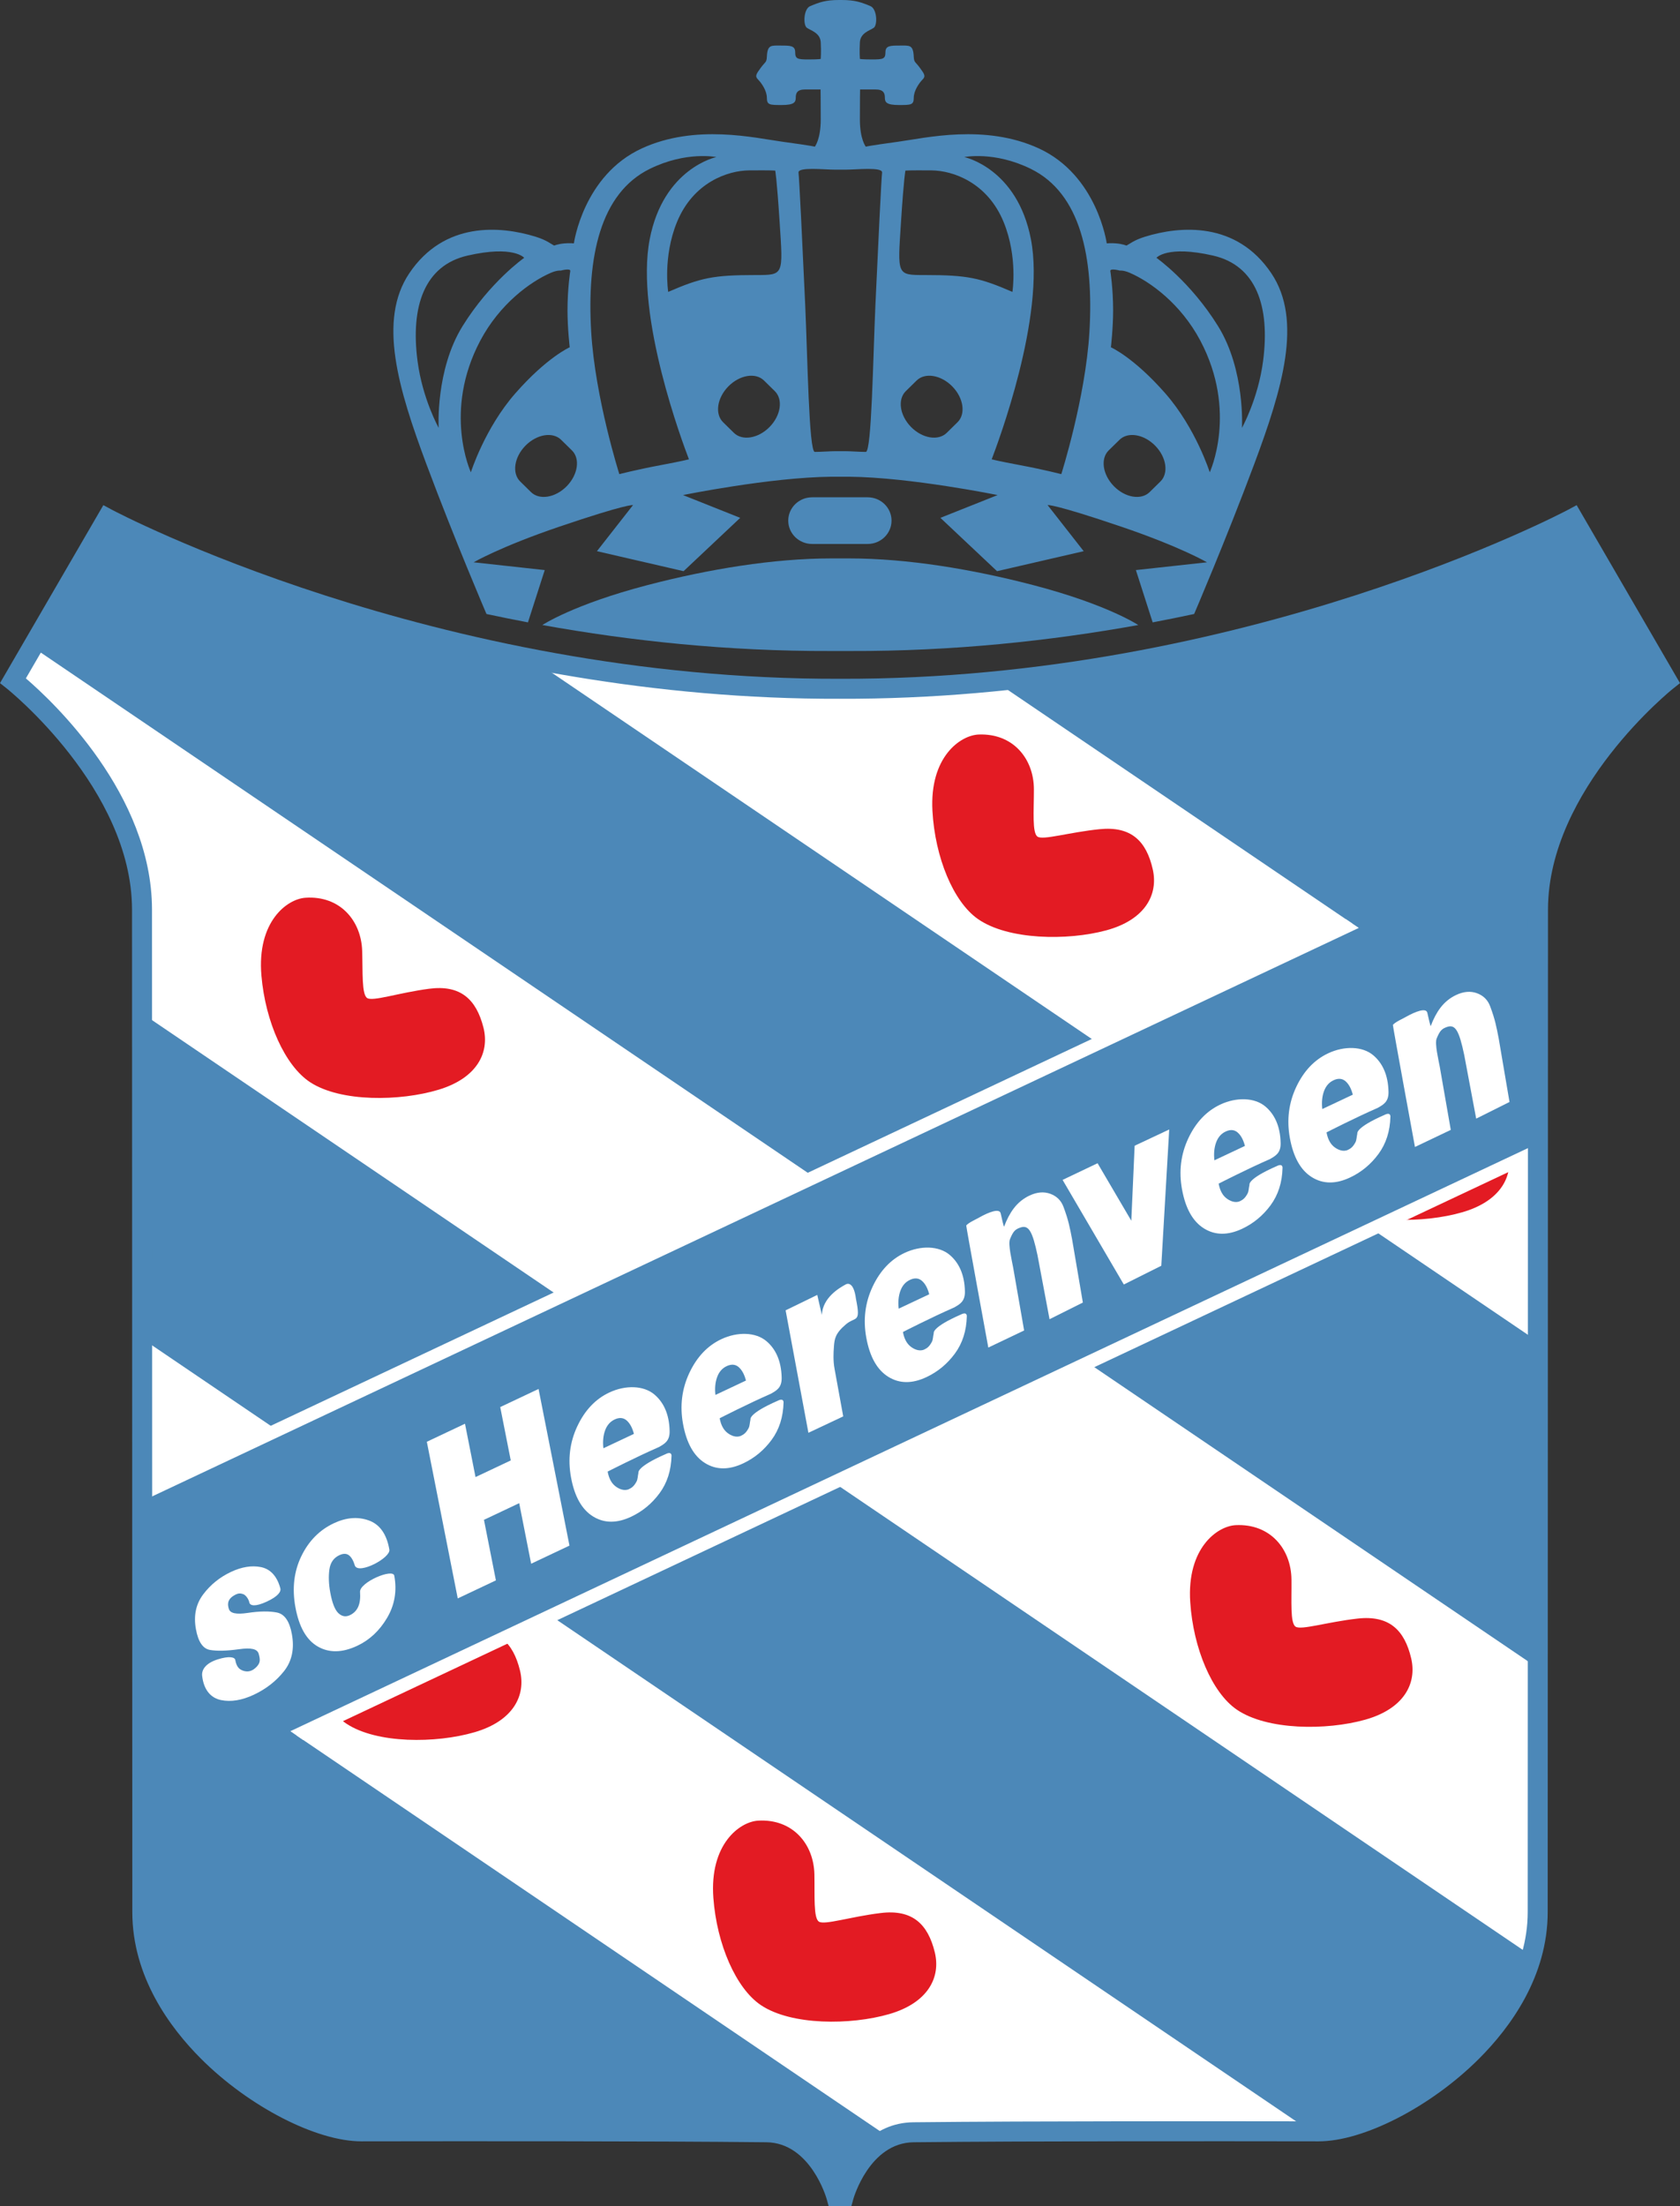 <?xml version="1.0" encoding="utf-8"?>
<!-- Generator: Adobe Illustrator 13.0.2, SVG Export Plug-In . SVG Version: 6.00 Build 14948)  -->
<!DOCTYPE svg PUBLIC "-//W3C//DTD SVG 1.0//EN" "http://www.w3.org/TR/2001/REC-SVG-20010904/DTD/svg10.dtd">
<svg version="1.0" id="Ñëîé_1" xmlns="http://www.w3.org/2000/svg" xmlns:xlink="http://www.w3.org/1999/xlink" x="0px" y="0px"
	 width="481.442px" height="631.871px" viewBox="0 0 481.442 631.871" enable-background="new 0 0 481.442 631.871"
	 xml:space="preserve">
<rect x="0" y="0" width="481.442" height="631.871" fill="#333333" stroke="none"/>
<g>
	<path fill="#4C88B8" d="M239.642,629.006c0,0-4.968-18.12-19.995-18.284c-36.2-0.396-98.082-0.284-116.076-0.261
		c-19.734,0.023-62.791-27.286-62.791-62.839c0-35.552-0.018-260.772-0.083-287.183c-0.09-36.361-36.974-65.485-36.974-65.485
		l26.978-46.435c0,0,91.508,49.14,209.94,48.761h0.162c118.432,0.379,209.94-48.761,209.94-48.761l26.976,46.435
		c0,0-36.884,29.124-36.972,65.485c-0.063,26.411-0.082,251.631-0.082,287.183c0,35.553-43.057,62.862-62.792,62.839
		c-17.995-0.023-79.878-0.135-116.077,0.261c-15.025,0.164-19.993,18.284-19.993,18.284H239.642z"/>
	<polygon fill="#FFFFFF" points="441.268,384.628 152.333,188.75 237.43,198.296 285.16,195.132 440.358,300.344 	"/>
	<path fill="#FFFFFF" d="M4.44,195.114l5.441-9.429l431.127,292.271l-2.133,82.221L39.852,289.667c0,0,5.967-40.445-6.129-58.269
		C21.627,213.574,4.44,195.114,4.44,195.114z"/>
	<polygon fill="#FFFFFF" points="254.929,612.279 40.82,467.128 40.657,383.35 375.466,610.327 	"/>
	<path fill="#4C88B8" d="M241.167,0c3.82,0,5.577,0.625,8.277,1.751c1.91,0.795,2.067,5.411,0.955,6.206
		c-1.115,0.795-3.818,1.432-3.98,4.138c-0.156,2.706,0,4.774,0,4.774s0.319,0.159,3.503,0.159c3.182,0,3.819-0.159,3.819-2.068
		c0-1.91,1.433-1.91,4.137-1.91c2.708,0,3.82-0.319,3.979,3.183c0.079,1.748,0.478,1.432,1.749,3.183
		c1.276,1.75,1.752,2.387,0.797,3.342c-0.955,0.955-2.546,3.184-2.546,5.252c0,2.068-0.796,2.069-4.296,2.069
		c-3.504,0-3.98-0.795-3.98-2.069c0-1.274-0.339-2.387-2.703-2.387c-2.865,0-4.405,0-4.405,0s-0.054,2.864-0.054,8.593
		c0,5.729,1.698,7.798,1.698,7.798s0.425-0.212,9.363-1.432c7.748-1.059,24.802-5.146,40.186,1.91
		c16.822,7.715,19.494,27.214,19.494,27.214s1.2-0.12,2.626,0c1.91,0.159,3.023,0.636,3.023,0.636
		c0.955-0.477,2.104-1.547,5.332-2.546c10.027-3.104,26.179-4.456,36.205,10.504c8.995,13.42,3.184,32.943-4.933,54.667
		s-17.205,42.896-17.205,42.896c-3.887,0.833-7.85,1.634-11.883,2.397l-4.811-14.976l20.371-2.228c0,0-7.639-4.457-24.509-10.186
		c-19.456-6.608-21.166-6.207-21.166-6.207l10.346,13.209l-24.828,5.729l-16.232-15.277l16.392-6.525c0,0-24.985-5.092-42.491-5.252
		h-5.173c-17.505,0.16-42.492,5.252-42.492,5.252l16.393,6.525l-16.232,15.277l-24.827-5.729l10.344-13.209
		c0,0-1.709-0.402-21.167,6.207c-16.869,5.729-24.508,10.186-24.508,10.186l20.371,2.228l-4.809,14.976
		c-4.035-0.763-7.999-1.563-11.886-2.397c0,0-9.087-21.172-17.204-42.896c-8.116-21.724-13.928-41.247-4.934-54.667
		c10.026-14.96,26.18-13.607,36.206-10.504c3.229,1,4.376,2.069,5.331,2.546c0,0,1.114-0.477,3.024-0.636
		c1.427-0.12,2.626,0,2.626,0s2.672-19.499,19.496-27.214c15.384-7.056,32.438-2.968,40.184-1.91
		c8.939,1.22,9.363,1.432,9.363,1.432s1.698-2.069,1.698-7.798c0-5.729-0.05-8.593-0.05-8.593s-1.541,0-4.406,0
		c-2.367,0-2.706,1.112-2.706,2.387c0,1.274-0.476,2.069-3.978,2.069c-3.501,0-4.297-0.001-4.297-2.069
		c0-2.068-1.592-4.297-2.546-5.252c-0.955-0.955-0.479-1.592,0.795-3.342c1.274-1.75,1.672-1.435,1.751-3.183
		c0.158-3.502,1.272-3.183,3.978-3.183c2.706,0,4.138,0,4.138,1.91c0,1.909,0.637,2.068,3.82,2.068s3.501-0.159,3.501-0.159
		s0.158-2.068,0-4.774c-0.159-2.706-2.865-3.343-3.979-4.138c-1.113-0.795-0.954-5.411,0.955-6.206
		C234.877,0.625,236.632,0,240.451,0H241.167z M208.718,110.682c-3.237,3.296-3.91,7.89-1.499,10.255l3.096,3.041
		c2.409,2.367,6.99,1.611,10.227-1.686l0,0c3.238-3.301,3.911-7.892,1.501-10.259l-3.098-3.04
		C216.536,106.626,211.957,107.383,208.718,110.682L208.718,110.682z M150.576,127.657c-3.238,3.296-3.91,7.89-1.499,10.255
		l3.096,3.042c2.409,2.366,6.989,1.609,10.227-1.687l0,0c3.238-3.3,3.911-7.892,1.501-10.258l-3.098-3.04
		C158.394,123.602,153.814,124.358,150.576,127.657L150.576,127.657z M160.72,77.504c0,0-1.035-0.154-2.865,0.637
		c-5.889,2.546-14.641,8.912-20.211,19.416c-10.78,20.33-2.706,37.717-2.706,37.717s3.981-12.618,12.732-22.597
		c9.071-10.346,15.596-13.211,15.596-13.211s-0.637-5.46-0.637-10.556c0-6.366,0.796-11.246,0.796-11.246
		C163.585,76.708,160.72,77.504,160.72,77.504z M133.983,73.207c-12.322,2.82-16.392,14.483-14.323,30.238
		c1.422,10.824,6.049,19.098,6.049,19.098s-0.956-16.551,6.843-29.124c7.897-12.734,17.665-19.576,17.665-19.576
		S147.192,70.183,133.983,73.207z M186.184,68.539c3.921-20.391,19.097-23.553,19.097-23.553s-8.623-1.764-19.097,3.396
		c-14.217,7.002-18.036,25.25-16.764,46.682c1.122,18.896,8.064,40.742,8.064,40.742s4.88-1.274,11.671-2.547
		c6.79-1.273,8.275-1.699,8.275-1.699C195.731,127.104,181.939,90.608,186.184,68.539z M216.58,78.777
		c8.109,0,7.828,0.08,6.844-15.119c-0.85-13.104-1.273-14.801-1.273-14.801s-0.942-0.111-7.534-0.053
		c-5.994,0.053-15.966,3.396-20.635,14.854c-4.083,10.021-2.493,19.946-2.493,19.946C200.824,79.573,204.327,78.777,216.58,78.777z
		 M243.364,186.463h0.163c29.568,0.095,57.457-2.897,82.666-7.44c0,0-8.794-5.872-30.121-11.441
		c-17.557-4.586-36.157-7.64-52.675-7.64h-5.173c-16.519,0-35.12,3.054-52.678,7.64c-21.325,5.569-30.118,11.441-30.118,11.441
		c25.206,4.543,53.097,7.535,82.666,7.44h0.162H243.364z M272.902,110.682c-3.238-3.299-7.818-4.056-10.228-1.688l-3.097,3.04
		c-2.41,2.367-1.738,6.958,1.5,10.259l0,0c3.237,3.296,7.818,4.052,10.228,1.686l3.096-3.041
		C276.81,118.572,276.139,113.979,272.902,110.682L272.902,110.682z M331.045,127.657c-3.24-3.299-7.818-4.056-10.228-1.688
		l-3.1,3.04c-2.41,2.367-1.734,6.958,1.503,10.258l0,0c3.238,3.296,7.815,4.052,10.227,1.687l3.097-3.042
		C334.955,135.547,334.284,130.953,331.045,127.657L331.045,127.657z M225.889,149.12c0,3.691,3.063,6.684,6.844,6.684h15.913
		c3.781,0,6.844-2.993,6.844-6.684l0,0c0-3.69-3.063-6.684-6.844-6.684h-15.913C228.953,142.436,225.889,145.43,225.889,149.12
		L225.889,149.12z M318.196,77.664c0,0,0.795,4.88,0.795,11.246c0,5.096-0.638,10.556-0.638,10.556s6.526,2.865,15.598,13.211
		c8.751,9.979,12.73,22.597,12.73,22.597s8.075-17.388-2.704-37.717c-5.57-10.503-14.323-16.87-20.213-19.416
		c-1.83-0.791-2.865-0.637-2.865-0.637S318.035,76.708,318.196,77.664z M331.403,73.843c0,0,9.77,6.841,17.665,19.576
		c7.799,12.572,6.846,29.124,6.846,29.124s4.625-8.274,6.046-19.098c2.069-15.755-2-27.418-14.323-30.238
		C334.428,70.183,331.403,73.843,331.403,73.843z M284.19,131.56c0,0,1.485,0.425,8.276,1.699
		c6.789,1.273,11.671,2.547,11.671,2.547s6.941-21.847,8.064-40.742c1.271-21.432-2.548-39.68-16.766-46.682
		c-10.474-5.16-19.097-3.396-19.097-3.396s15.176,3.162,19.097,23.553C299.679,90.608,285.889,127.104,284.19,131.56z
		 M290.13,83.605c0,0,1.592-9.926-2.492-19.946c-4.67-11.458-14.642-14.801-20.635-14.854c-6.594-0.059-7.533,0.053-7.533,0.053
		s-0.425,1.697-1.272,14.801c-0.985,15.199-1.268,15.119,6.841,15.119C277.295,78.777,280.795,79.573,290.13,83.605z
		 M239.188,48.594c-2.97,0-10.565-0.849-10.354,0.849c0.212,1.697,1.113,20.264,1.91,37.77c0.684,15.049,1.062,42.228,2.758,42.228
		c1.698,0,4.457-0.212,5.941-0.212h2.732c1.486,0,4.242,0.212,5.94,0.212c1.696,0,2.073-27.178,2.761-42.228
		c0.793-17.505,1.696-36.073,1.908-37.77c0.211-1.698-7.385-0.849-10.354-0.849H239.188z"/>
	<path fill="#E31B23" d="M87.513,257.137c-5.29,0.363-13.916,6.866-12.599,22.284c1.133,13.271,6.764,25.833,13.953,30.542
		c8.786,5.755,25.8,5.484,36.831,2.152c11.03-3.334,14.678-10.646,12.832-17.849c-2.054-8.015-6.522-12.263-15.582-11.064
		c-8.709,1.151-16.125,3.706-17.723,2.66c-1.598-1.046-1.241-7.275-1.435-13.496C103.521,263.629,97.373,256.462,87.513,257.137z"/>
	<path fill="#E31B23" d="M280.476,210.381c-5.297,0.205-14.115,6.447-13.262,21.896c0.733,13.299,5.985,26.024,13.03,30.947
		c8.607,6.016,25.625,6.256,36.749,3.256c11.125-3.001,14.991-10.2,13.363-17.455c-1.813-8.073-6.151-12.453-15.243-11.527
		c-8.741,0.89-16.231,3.221-17.796,2.127s-1.022-7.309-1.029-13.533C296.281,217.352,290.35,210.003,280.476,210.381z"/>
	<path fill="#E31B23" d="M217.277,521.471c-5.292,0.305-13.989,6.714-12.845,22.144c0.989,13.283,6.479,25.905,13.616,30.694
		c8.722,5.853,25.738,5.77,36.804,2.56c11.066-3.214,14.797-10.485,13.029-17.707c-1.966-8.037-6.387-12.335-15.458-11.235
		c-8.721,1.055-16.167,3.527-17.753,2.465c-1.586-1.064-1.161-7.286-1.285-13.512C233.213,528.14,227.142,520.906,217.277,521.471z"
		/>
	<path fill="#E31B23" d="M354.123,436.837c-5.297,0.259-14.049,6.593-13.036,22.032c0.872,13.29,6.255,25.961,13.352,30.81
		c8.671,5.928,25.688,5.991,36.781,2.877c11.092-3.116,14.885-10.357,13.181-17.594c-1.898-8.055-6.279-12.388-15.363-11.368
		c-8.729,0.981-16.195,3.389-17.771,2.31c-1.574-1.075-1.099-7.296-1.168-13.521C370,443.644,363.992,436.356,354.123,436.837z"/>
	<path fill="#E31B23" d="M98.346,440.806c-5.292,0.311-13.98,6.732-12.813,22.161c1.006,13.28,6.516,25.896,13.659,30.675
		c8.731,5.84,25.747,5.731,36.809,2.505c11.062-3.227,14.78-10.503,13.003-17.723c-1.977-8.034-6.403-12.326-15.476-11.214
		c-8.719,1.067-16.16,3.55-17.748,2.489c-1.587-1.062-1.171-7.285-1.305-13.508C114.292,447.452,108.211,440.226,98.346,440.806z"/>
	<path fill="#E31B23" d="M381.486,291.836c-5.294,0.31-13.983,6.725-12.826,22.156c1.001,13.278,6.504,25.898,13.646,30.681
		c8.724,5.845,25.741,5.748,36.806,2.526c11.063-3.221,14.784-10.495,13.013-17.718c-1.973-8.035-6.396-12.328-15.47-11.222
		c-8.719,1.064-16.163,3.542-17.75,2.479c-1.584-1.062-1.166-7.286-1.295-13.509C397.427,298.493,391.352,291.26,381.486,291.836z"
		/>
	<polygon fill="#4C88B8" points="440.425,329.753 40.836,517.915 40.874,427.774 446.07,236.973 441.296,249.86 	"/>
	<path fill="#FFFFFF" d="M67.436,475.505c0.237,1.297,0.712,2.173,1.427,2.627c0.714,0.454,2.657,1.376,4.646-0.692
		c1.148-1.193,1.08-2.112,0.636-3.729c-0.397-1.445-2.146-1.831-5.68-1.34c-3.535,0.491-6.308,0.556-8.318,0.197
		c-2.012-0.358-3.342-2.332-3.997-5.92c-0.707-3.874-0.017-7.194,2.071-9.972c2.085-2.776,4.736-4.92,7.95-6.436
		c3.091-1.453,5.954-1.919,8.593-1.393c2.639,0.525,4.615,2.515,5.57,6.071c0.256,0.954-0.618,2.307-3.881,3.818
		c-3.263,1.514-4.696,1.18-4.974,0.351c-0.191-1.05-1.007-2.204-1.791-2.499c-0.781-0.29-1.449-0.246-2.228,0.158
		c-2.148,1.116-2.387,2.469-1.878,4.086c0.387,1.229,2.039,1.646,5.425,1.14c3.386-0.51,6.172-0.546,8.354-0.111
		c2.183,0.438,3.611,2.494,4.281,6.171c0.766,4.204,0.024,7.738-2.227,10.597c-2.252,2.855-5.134,5.111-8.651,6.768
		c-3.425,1.612-6.568,2.126-9.431,1.54c-2.862-0.585-4.957-2.86-5.401-6.957c-0.181-1.666,0.921-3.575,4.435-4.69
		C65.631,474.256,67.332,474.607,67.436,475.505z"/>
	<path fill="#FFFFFF" d="M112.997,451.348c0.793,4.354,0.105,8.367-2.064,12.039c-2.169,3.673-5.012,6.335-8.528,7.99
		c-4.282,2.018-8.052,2.095-11.312,0.237c-3.26-1.856-5.408-5.626-6.443-11.305c-0.976-5.352-0.41-10.209,1.699-14.575
		c2.11-4.364,5.214-7.513,9.313-9.443c3.516-1.654,6.842-1.929,9.983-0.823c3.14,1.105,5.169,3.886,5.933,8.368
		c0.404,2.371-8.67,7.159-9.862,4.646c-0.434-1.466-1.007-2.47-1.72-3.015c-0.712-0.545-1.636-0.552-2.766-0.019
		c-1.622,0.763-2.568,2.131-2.839,4.104s-0.19,4.146,0.243,6.521c0.552,3.028,1.329,5.018,2.333,5.968
		c1.002,0.949,2.101,1.144,3.294,0.583c2.292-1.081,3.174-3.291,2.922-6.653C102.975,453.205,112.699,449.071,112.997,451.348z"/>
	<path fill="#FFFFFF" d="M122.318,412.953l10.936-5.167l3.018,15.28l10.097-4.771l-3.017-15.278l10.983-5.19l8.859,44.866
		l-10.983,5.19l-3.422-17.343l-10.099,4.772l3.424,17.341l-10.936,5.166L122.318,412.953z"/>
	<path fill="#FFFFFF" d="M190.76,416.486c1.778-0.902,1.68,0.48,1.68,0.48c-0.103,4.185-1.243,7.759-3.425,10.719
		c-2.183,2.96-4.896,5.208-8.135,6.732c-4.099,1.931-7.747,1.902-10.948-0.085c-3.202-1.987-5.302-5.725-6.302-11.221
		c-0.942-5.164-0.336-10.033,1.817-14.608c2.155-4.577,5.205-7.793,9.15-9.653c4.677-2.201,9.878-2.028,12.94,0.568
		c2.567,2.174,4.26,5.534,4.359,10.481c0.058,2.886-1.519,3.663-3.045,4.558c-6.564,2.864-14.716,7.04-14.716,7.04
		c0.336,1.841,1.031,3.198,2.085,4.078c1.054,0.883,2.664,1.584,4.038,0.937c0.823-0.387,1.432-0.835,2.148-2.148
		c0.374-0.684,0.325-1.53,0.55-2.49C182.978,421.778,182.286,420.186,190.76,416.486z M181.664,410.695
		c-0.455-1.758-1.153-3.043-2.096-3.856c-0.943-0.812-2.088-0.901-3.432-0.269c-1.282,0.604-2.194,1.652-2.735,3.139
		c-0.539,1.488-0.702,3.192-0.484,5.106L181.664,410.695z"/>
	<path fill="#FFFFFF" d="M222.868,401.208c1.777-0.903,1.679,0.48,1.679,0.48c-0.103,4.184-1.243,7.757-3.425,10.719
		c-2.183,2.959-4.896,5.207-8.136,6.732c-4.098,1.931-7.747,1.902-10.947-0.086c-3.203-1.985-5.302-5.726-6.303-11.219
		c-0.942-5.165-0.335-10.035,1.818-14.611c2.155-4.574,5.205-7.793,9.149-9.65c4.678-2.204,9.878-2.03,12.942,0.565
		c2.567,2.175,4.259,5.535,4.358,10.484c0.058,2.884-1.519,3.663-3.046,4.555c-6.565,2.865-14.715,7.041-14.715,7.041
		c0.335,1.841,1.03,3.198,2.084,4.079c1.055,0.881,2.664,1.582,4.038,0.936c0.823-0.388,1.432-0.835,2.148-2.147
		c0.374-0.686,0.326-1.532,0.551-2.49C215.086,406.499,214.393,404.909,222.868,401.208z M213.772,395.417
		c-0.456-1.759-1.153-3.044-2.097-3.857c-0.942-0.811-2.087-0.9-3.43-0.269c-1.282,0.604-2.194,1.653-2.735,3.14
		c-0.541,1.488-0.703,3.19-0.485,5.106L213.772,395.417z"/>
	<path fill="#FFFFFF" d="M275.386,376.5c1.777-0.903,1.679,0.481,1.679,0.481c-0.102,4.183-1.242,7.757-3.424,10.719
		c-2.183,2.959-4.896,5.207-8.136,6.731c-4.1,1.932-7.747,1.902-10.948-0.086c-3.202-1.986-5.302-5.725-6.303-11.22
		c-0.94-5.164-0.337-10.034,1.818-14.609c2.154-4.575,5.205-7.792,9.149-9.652c4.677-2.202,9.879-2.029,12.941,0.568
		c2.565,2.174,4.26,5.535,4.358,10.482c0.058,2.886-1.52,3.662-3.045,4.556c-6.564,2.865-14.716,7.041-14.716,7.041
		c0.336,1.84,1.03,3.197,2.084,4.078c1.053,0.883,2.664,1.584,4.037,0.937c0.824-0.388,1.433-0.835,2.148-2.149
		c0.373-0.683,0.325-1.53,0.553-2.488C267.605,381.792,266.913,380.2,275.386,376.5z M266.29,370.708
		c-0.455-1.757-1.153-3.043-2.097-3.855c-0.942-0.811-2.088-0.9-3.431-0.269c-1.281,0.604-2.194,1.651-2.736,3.138
		c-0.537,1.488-0.7,3.192-0.484,5.106L266.29,370.708z"/>
	<path fill="#FFFFFF" d="M365.86,334.008c1.778-0.902,1.679,0.481,1.679,0.481c-0.1,4.184-1.242,7.756-3.423,10.719
		c-2.184,2.96-4.896,5.206-8.136,6.732c-4.1,1.93-7.747,1.902-10.948-0.086c-3.201-1.987-5.302-5.727-6.303-11.221
		c-0.94-5.164-0.336-10.033,1.817-14.61c2.155-4.574,5.205-7.791,9.151-9.65c4.676-2.203,9.878-2.029,12.94,0.566
		c2.566,2.174,4.259,5.536,4.357,10.483c0.059,2.886-1.52,3.662-3.045,4.557c-6.564,2.864-14.714,7.04-14.714,7.04
		c0.335,1.841,1.028,3.198,2.082,4.078c1.054,0.883,2.666,1.584,4.038,0.937c0.825-0.389,1.432-0.836,2.148-2.149
		c0.373-0.684,0.324-1.529,0.552-2.488C358.08,339.299,357.386,337.709,365.86,334.008z M356.764,328.217
		c-0.456-1.758-1.153-3.042-2.098-3.856c-0.94-0.811-2.087-0.9-3.429-0.268c-1.282,0.604-2.195,1.651-2.737,3.138
		c-0.538,1.488-0.701,3.19-0.484,5.105L356.764,328.217z"/>
	<path fill="#FFFFFF" d="M225.135,375.307l9.072-4.416l1.313,5.729c0.239-5.013,5.071-7.764,6.804-8.713
		c0.103-0.057,2.268-1.434,2.982,4.178c1.434,7.043-0.119,4.895-2.883,7.227c-3.072,2.593-3.278,4.163-3.442,6.381
		c-0.142,1.911-0.25,4.016,0.185,6.396l2.479,13.594l-9.976,4.697L225.135,375.307z"/>
	<path fill="#FFFFFF" d="M276.896,350.997c0.718-0.835,2.702-1.705,3.702-2.268c2.744-1.552,5.847-2.745,6.172-1.187
		c0.335,1.608,0.916,3.945,0.968,3.804c0.784-2.095,1.712-3.85,2.788-5.258c1.222-1.599,2.721-2.815,4.496-3.652
		c2.144-1.008,4.134-1.177,5.97-0.505c1.834,0.673,3.093,1.918,3.773,3.733c0.679,1.818,1.188,3.427,1.527,4.824
		c0.338,1.399,0.649,2.881,0.933,4.438l3.093,18.151l-9.549,4.774l-3.437-18.271c-1.458-6.913-2.532-8.822-4.919-7.987
		c-1.405,0.491-2.029,0.954-2.984,3.343c-0.584,1.461,0.555,6.145,0.905,8.071l3.153,18.066l-10.265,4.896
		C283.223,385.97,276.81,351.095,276.896,350.997z"/>
	<path fill="#FFFFFF" d="M304.51,337.948l10.025-4.774l9.669,16.472l0.954-21.484l9.907-4.656l-2.268,39.031l-10.742,5.371
		L304.51,337.948z"/>
	<path fill="#FFFFFF" d="M86.852,498.358l353.654-166.529l0.024-4.235c-83.512,39.325-266.147,125.324-357.318,168.256
		L86.852,498.358z M385.705,263.288L40.217,425.976l0.773,3.856c81.886-38.559,255.583-120.352,348.404-164.06L385.705,263.288z"/>
	<path fill="#4C88B8" d="M449.388,145.996c-0.909,0.489-92.288,48.793-208.576,48.42c-116.468,0.373-207.847-47.931-208.757-48.42
		l-2.44-1.31L0,195.662l1.947,1.541c0.358,0.283,35.8,28.721,35.886,63.244l0.082,287.176c0,18.496,10.711,33.077,19.698,42.053
		c13.737,13.72,33.065,23.665,45.961,23.649l3.733-0.005c21.419-0.028,78.317-0.104,112.308,0.267
		c12.653,0.138,17.221,16.021,17.266,16.183l0.583,2.097l6.516,0.005l0.586-2.102c0.041-0.161,4.611-16.045,17.262-16.183
		c33.991-0.371,90.889-0.295,112.309-0.267l3.733,0.005c12.896,0.016,32.228-9.93,45.963-23.652
		c8.987-8.973,19.698-23.554,19.698-42.05l0.082-287.177c0.084-34.522,35.523-62.96,35.882-63.243l1.947-1.541l-29.613-50.976
		L449.388,145.996z M449.627,152.304c2.341,4.029,22.301,38.386,24.398,41.998c-7.742,6.651-36.063,33.212-36.143,66.131
		l-0.083,287.19c0,16.533-9.796,29.788-18.017,37.998c-14.296,14.278-32.242,21.976-41.884,21.976c-0.008,0-3.757-0.007-3.757-0.007
		c-21.428-0.026-78.35-0.104-112.378,0.269c-12.089,0.132-18.347,9.963-21.044,15.931c-2.694-5.968-8.952-15.799-21.042-15.931
		c-34.027-0.372-90.951-0.295-112.379-0.269l-3.733,0.007c-9.636,0.011-27.598-7.687-41.905-21.976
		c-8.219-8.21-18.017-21.464-18.017-37.998l-0.082-287.19c-0.082-32.919-28.402-59.48-36.147-66.131
		c2.099-3.612,22.059-37.969,24.399-41.998c15.418,7.697,101.688,48.184,208.836,47.841
		C347.927,200.488,434.209,160.001,449.627,152.304z"/>
	<path fill="#FFFFFF" d="M396.775,319.327c1.776-0.902,1.678,0.482,1.678,0.482c-0.1,4.184-1.241,7.756-3.424,10.718
		c-2.181,2.96-4.895,5.207-8.136,6.732c-4.099,1.931-7.746,1.902-10.945-0.086c-3.202-1.985-5.304-5.726-6.305-11.219
		c-0.94-5.165-0.335-10.034,1.818-14.611c2.153-4.575,5.204-7.792,9.149-9.651c4.679-2.203,9.879-2.029,12.941,0.566
		c2.567,2.176,4.26,5.535,4.358,10.484c0.058,2.885-1.52,3.662-3.046,4.556c-6.564,2.864-14.714,7.04-14.714,7.04
		c0.336,1.842,1.028,3.198,2.082,4.079c1.055,0.882,2.666,1.583,4.039,0.937c0.824-0.389,1.431-0.836,2.147-2.148
		c0.373-0.685,0.325-1.532,0.552-2.49C388.994,324.619,388.3,323.028,396.775,319.327z M387.677,313.536
		c-0.455-1.758-1.152-3.043-2.097-3.855c-0.941-0.812-2.086-0.902-3.429-0.27c-1.281,0.605-2.196,1.652-2.735,3.139
		c-0.54,1.488-0.702,3.192-0.486,5.107L387.677,313.536z"/>
	<path fill="#FFFFFF" d="M399.162,293.545c0.716-0.836,2.703-1.704,3.7-2.268c2.745-1.551,5.849-2.744,6.174-1.186
		c0.333,1.607,0.915,3.943,0.967,3.804c0.784-2.096,1.713-3.851,2.789-5.259c1.222-1.598,2.722-2.814,4.497-3.652
		c2.143-1.008,4.133-1.176,5.969-0.505c1.833,0.673,3.092,1.917,3.773,3.733c0.679,1.818,1.188,3.426,1.526,4.824
		c0.339,1.399,0.65,2.881,0.934,4.438l3.092,18.152l-9.549,4.773l-3.437-18.271c-1.457-6.913-2.531-8.823-4.919-7.988
		c-1.404,0.493-2.028,0.956-2.983,3.343c-0.585,1.462,0.554,6.146,0.904,8.074l3.154,18.065l-10.266,4.894
		C405.488,328.518,399.077,293.645,399.162,293.545z"/>
</g>
</svg>
